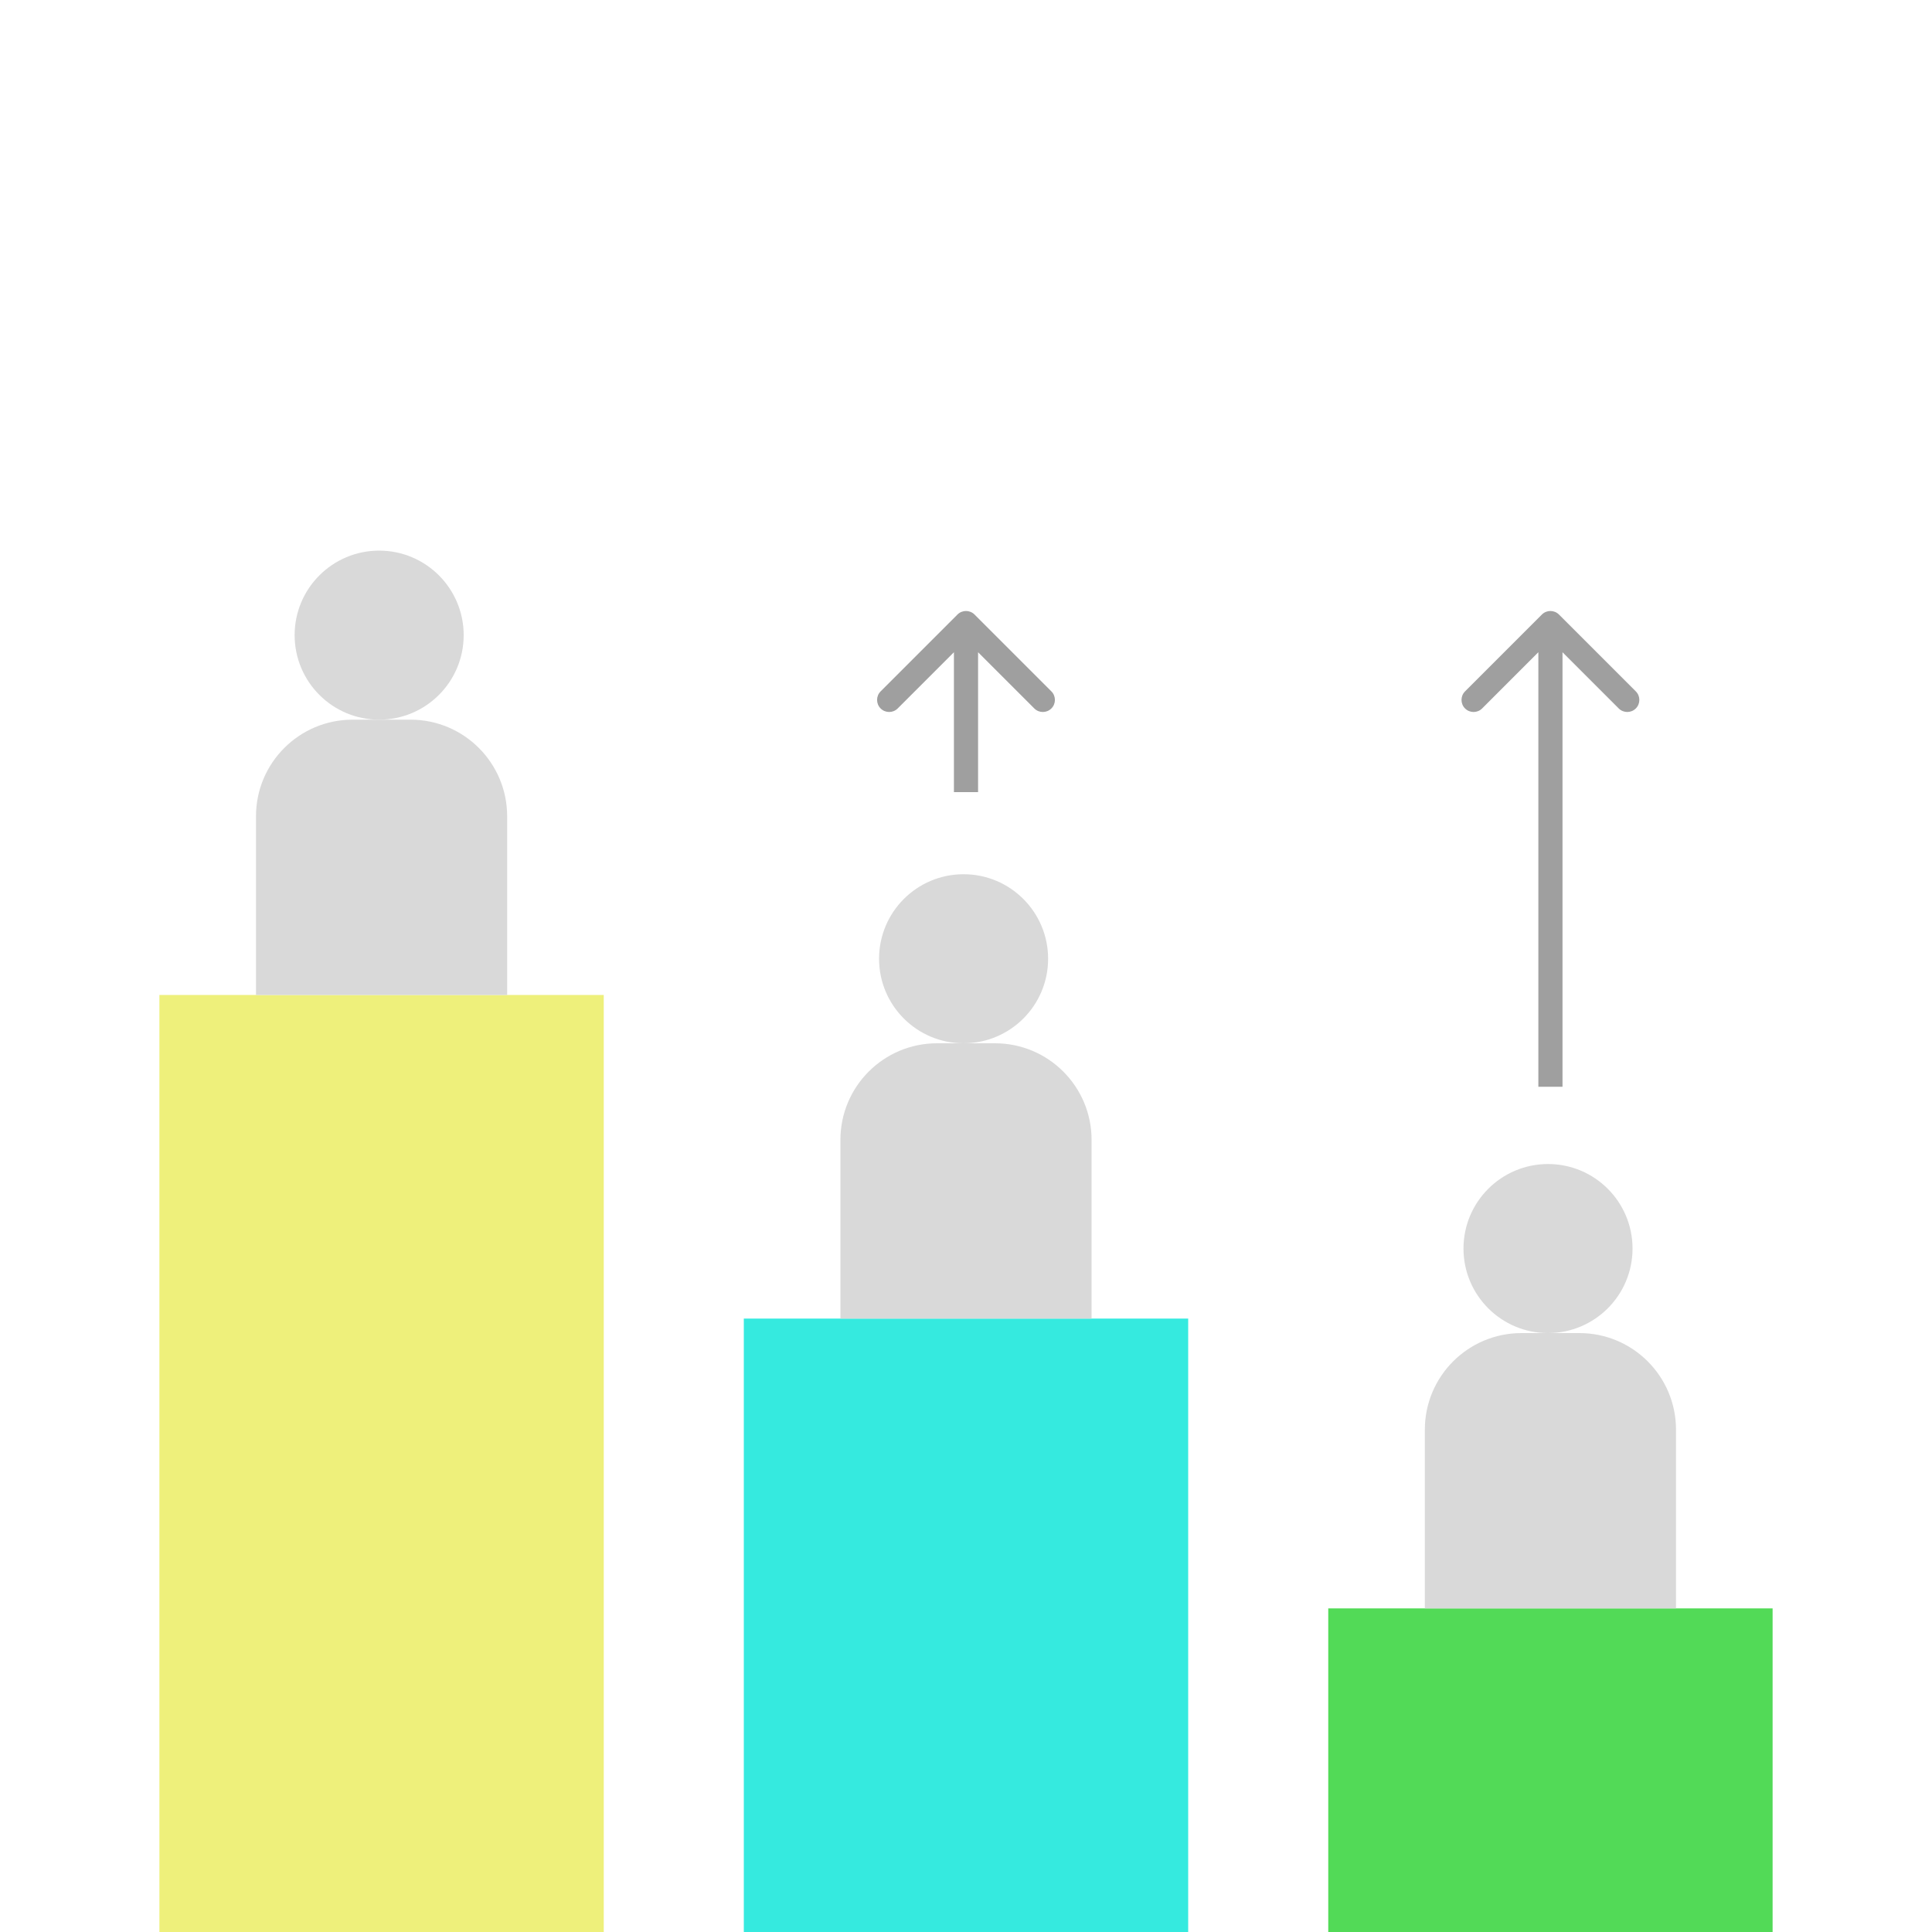 <svg width="400" height="400" viewBox="0 0 400 400" fill="none" xmlns="http://www.w3.org/2000/svg">
<rect x="33" y="206" width="92" height="194" fill="#EEF07B"/>
<rect x="154" y="273" width="92" height="127" fill="#35EADF"/>
<rect x="275" y="333" width="92" height="67" fill="#52DA57"/>
<circle cx="78.5" cy="131.5" r="17.5" fill="#D9D9D9"/>
<path d="M53 169C53 157.954 61.954 149 73 149H85C96.046 149 105 157.954 105 169V206H53V169Z" fill="#D9D9D9"/>
<circle cx="199.5" cy="198.5" r="17.5" fill="#D9D9D9"/>
<path d="M174 236C174 224.954 182.954 216 194 216H206C217.046 216 226 224.954 226 236V273H174V236Z" fill="#D9D9D9"/>
<circle cx="320.5" cy="258.5" r="17.5" fill="#D9D9D9"/>
<path d="M295 296C295 284.954 303.954 276 315 276H327C338.046 276 347 284.954 347 296V333H295V296Z" fill="#D9D9D9"/>
<path d="M322.768 127.232C321.791 126.256 320.209 126.256 319.232 127.232L303.322 143.142C302.346 144.118 302.346 145.701 303.322 146.678C304.299 147.654 305.882 147.654 306.858 146.678L321 132.536L335.142 146.678C336.118 147.654 337.701 147.654 338.678 146.678C339.654 145.701 339.654 144.118 338.678 143.142L322.768 127.232ZM323.5 225.005V129H318.5V225.005H323.5Z" fill="#9F9F9F"/>
<path d="M201.768 127.232C200.791 126.256 199.209 126.256 198.232 127.232L182.322 143.142C181.346 144.118 181.346 145.701 182.322 146.678C183.299 147.654 184.882 147.654 185.858 146.678L200 132.536L214.142 146.678C215.118 147.654 216.701 147.654 217.678 146.678C218.654 145.701 218.654 144.118 217.678 143.142L201.768 127.232ZM202.5 164V129H197.5V164H202.5Z" fill="#9F9F9F"/>
</svg>
